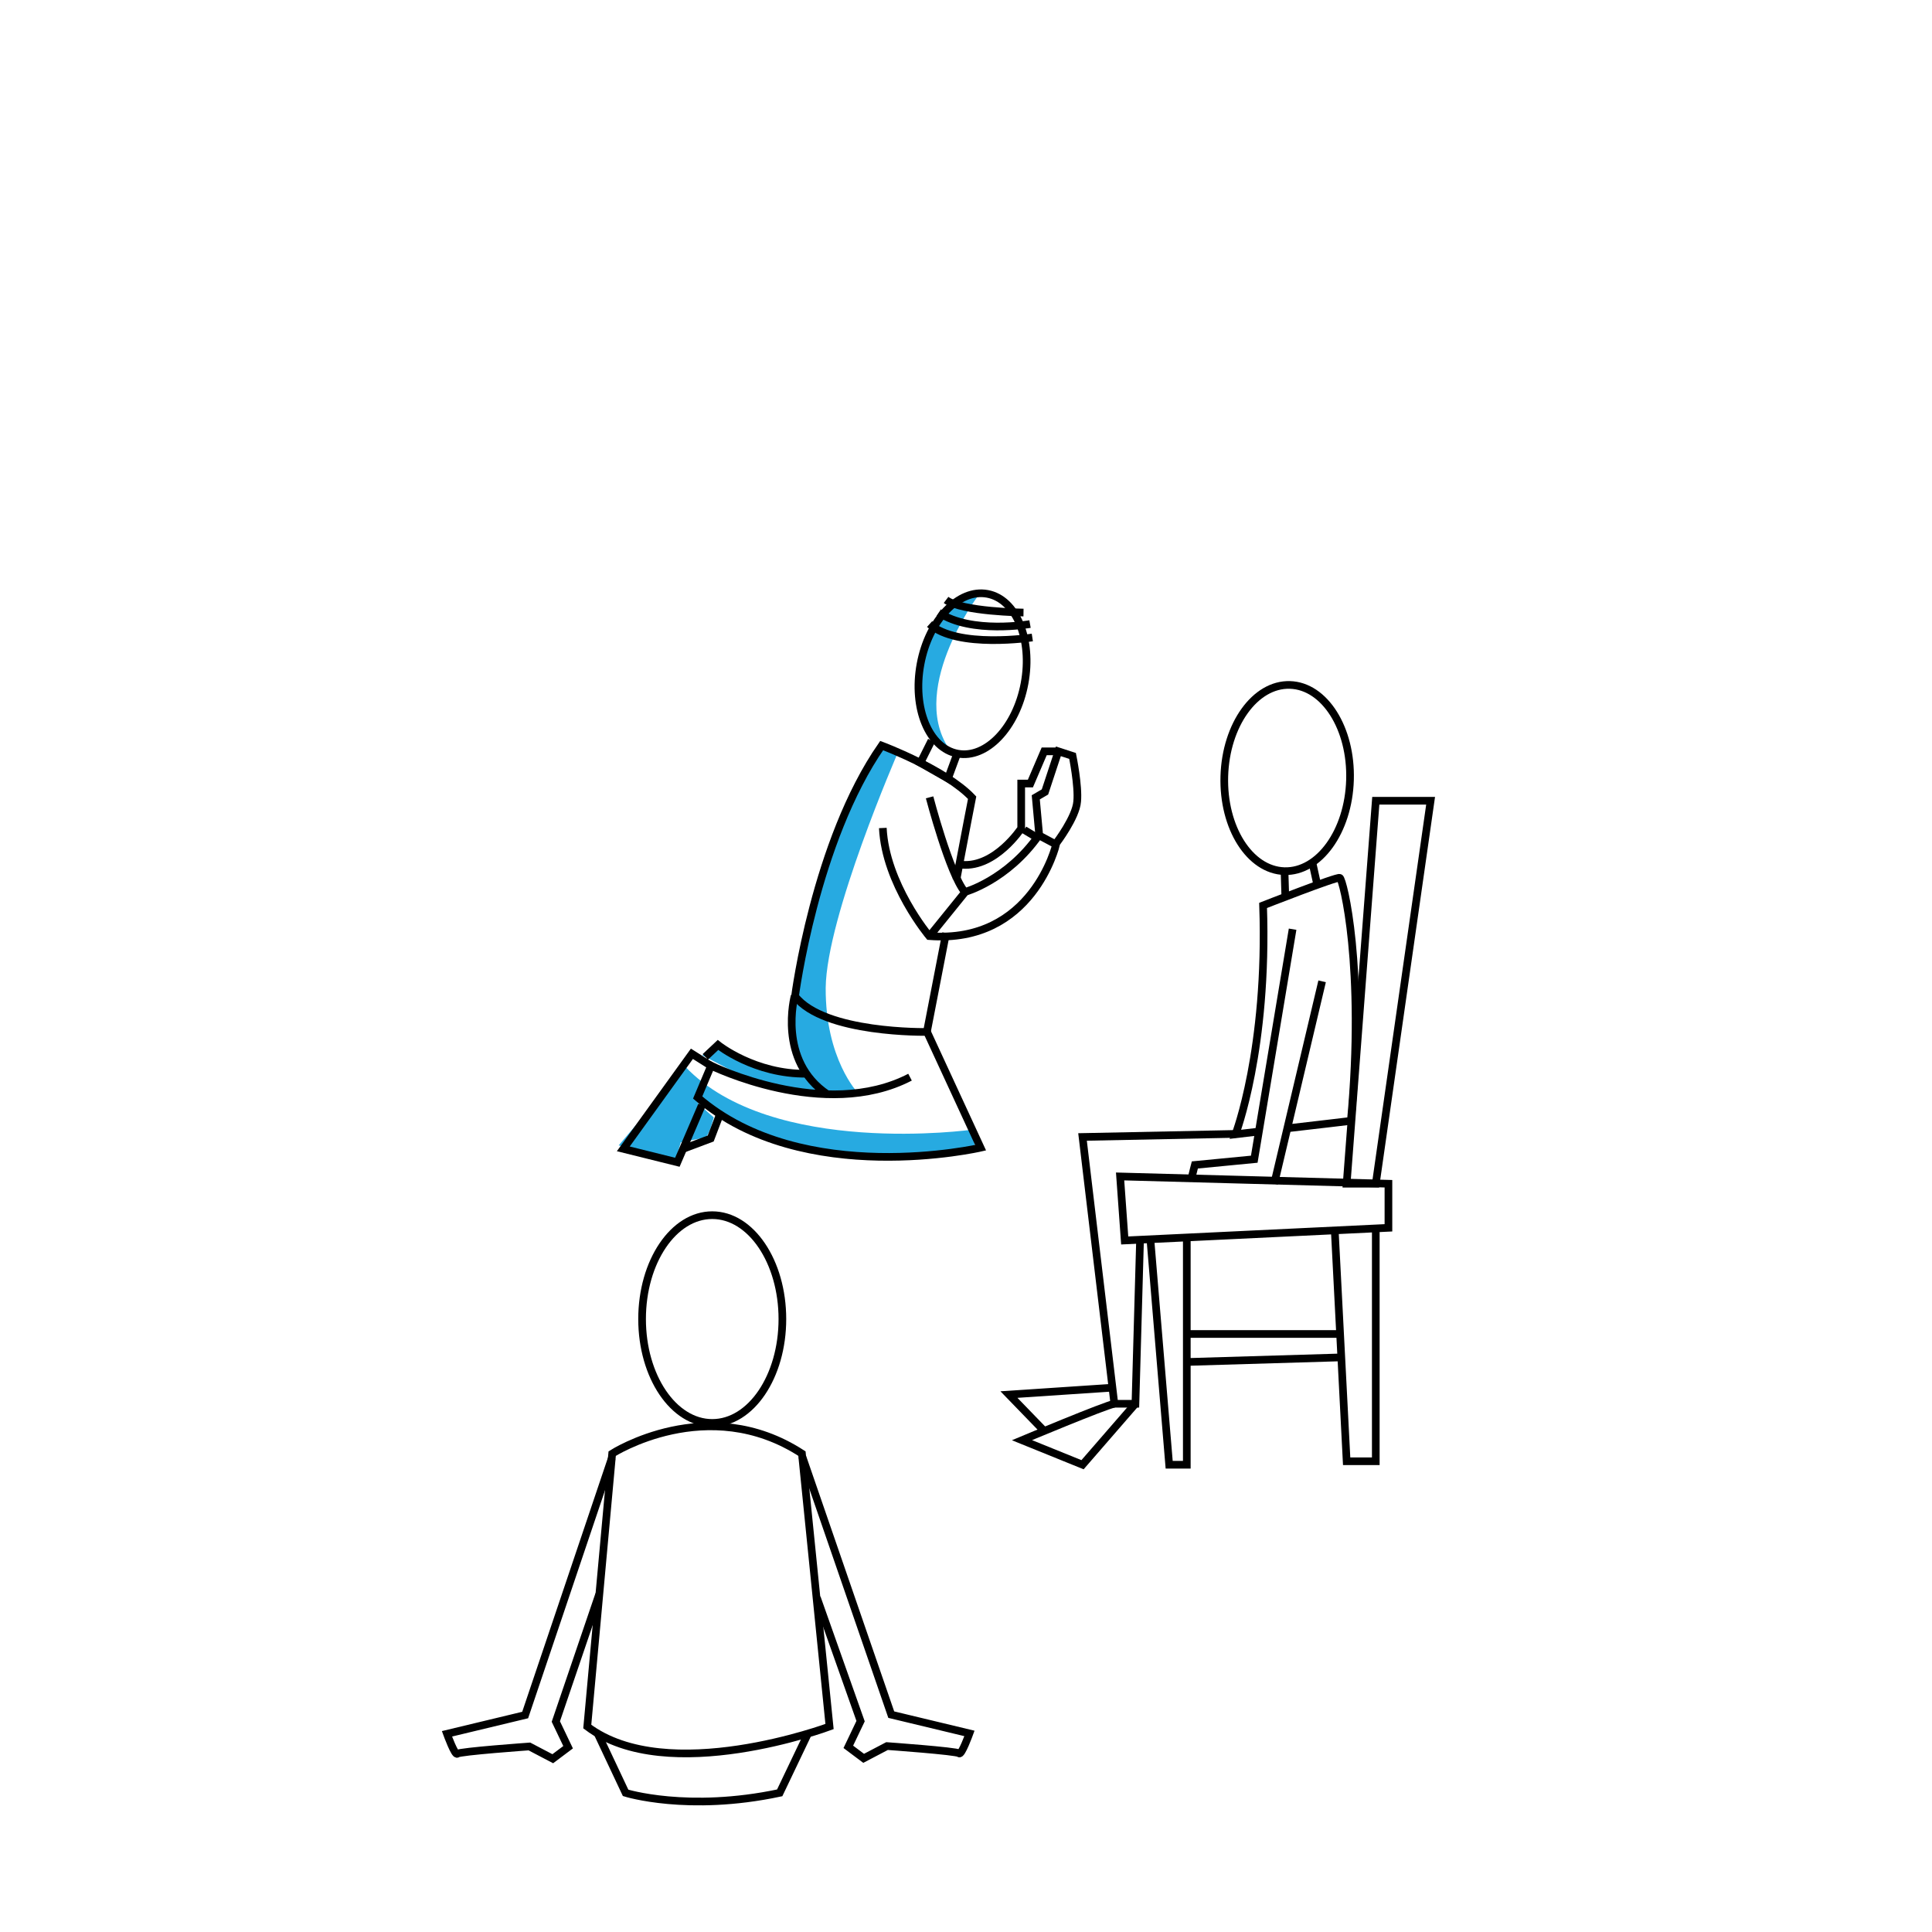 <svg version="1" xmlns="http://www.w3.org/2000/svg" width="504" height="504" viewBox="0 0 504 504"><path d="M255.1 155.5s-19.1 25.5-6.6 41.1c0 0-9.7-6.3-9.1-16.6.6-10.3 5.6-17.8 5.6-17.8s4.8-6.2 10.1-6.7zm-31.3 129.6l-12 .4-15.5-3.4-13.1-6.8 3.2-2.6s7.9 5.7 12.1 6c4.2.2 10.6.5 10.6.5s-4.8-9.2-1.6-23.7 13.1-43.3 13.1-43.3l9.9-17.4 3.7 1.6s-18.6 42.7-18.8 61.3c-.1 18.6 8.4 27.4 8.4 27.4zm-62.4 13.7l17.4-20.5c22.6 23.7 74.8 16.4 74.8 16.4l.9 5.4-4 .7s-27.6.9-28.4 1.4c-.7.5-9.4-1.8-18.7-3.9-9.4-2.1-21.4-10.6-21.4-10.6l-4.1 9 4.1-10v1.1l4.2 3.7s-1.2 4.8-2.2 5.2c-.9.3-5.7 1.1-6.4 1.3l-1.4 4.7-14.8-3.9z" fill="#27AAE1"/><path fill="none" stroke="#27AAE1" stroke-width="18" stroke-miterlimit="10" stroke-opacity="0" d="M233.8 155.9c8.8-1.4 17.8-1.3 26.5.2-11.4 1.6-22.7 3.3-34.1 4.9 13 .7 25.9 1.8 38.8 3.2-14.3 1.2-28.5 3.4-42.5 6.5 16.4 2 32.9 3.6 49.4 4.8-22.8 2.5-45.7 4.9-68.2 9.9 18.4 1.1 36.8 2.1 55.2 3.2-18.9 3.2-37.9 6.3-56.8 9.5 18.7 3.4 38.3.6 56.5 6-21.6 1.1-43.4 2.1-64.1 8.2 16.6 1.3 33.3 2.6 49.2 7.3-14.1.6-28.1 1.8-42.1 3.7-4.3.6-9 1.4-12.1 4.3 13.2 2.4 26.5 4.7 39.8 6.8-11.3 5.1-23.6 7.7-35.7 10.3 14.8 1.6 29.4 4.2 43.8 7.6-20.8 2-41.5 4.8-62.1 8.2-2.3.4-4.7.8-6.4 2.4 21.8.5 43.7 1.5 65 5.9-29.8 2.4-59.6 4.7-89.5 7.1-1.4.1-3.1.6-3.2 1.9 34 2.7 68.4-.7 102.3 3.2-6.2 3.3-13.5 3.9-20.6 4.2-24.3 1.2-48.9.2-72.7 4.9 36.4 9.2 74.5-.4 112.1-1.3-24.6 4.1-49.8.6-74.5 3.7-4.8.6-9.7 1.5-14 3.6 25.9 6 53 7.1 79.3 3.1"/><g fill="none" stroke="#000" stroke-width="2" stroke-miterlimit="10"><ellipse cx="185.8" cy="344.1" rx="18.3" ry="27.1"/><path d="M159.7 379.2s24.9-16 49.5 0l7.2 71.2s-42.3 15.8-63.2 0l6.5-71.2z"/><path d="M155.9 452.2l7.3 15.5s16.2 5.1 40.2 0l7.4-15.5m-51.2-71.8l-22.6 67-20.4 4.9s2.1 5.8 2.7 5.2c.6-.6 18.8-1.9 18.8-1.9l6.1 3.2 4-3-3.2-6.7 11.3-33.2m53-35.9l23.2 67.3 20.4 4.9s-2.1 5.8-2.7 5.2-18.8-1.9-18.8-1.9l-6.1 3.2-4-3 3.2-6.7-11.4-32.2m145.8-207.9l-7.6 99.9h7.6l14.3-99.9z"/><path d="M362.2 308.8l-70-1.9 1.2 16.7 68.8-3.3zm-62.1 14.5l4.9 58.8h4.6v-58.5m49.3-3.1v60.7h-7.6l-3.1-60.2m-38.6 27h40m-40 7.3l40.3-1.2"/><ellipse transform="rotate(-88.297 335.774 202.993) scale(1)" cx="335.8" cy="203" rx="24.3" ry="16.4"/><path d="M328.3 295.2c-3.5.4-6 .7-6 .7s8.5-22.1 7.2-59.7c0 0 19.1-7.5 20-7.2s6.6 23.3 2.9 63.4c0 0-8.3 1-16.2 1.9"/><path d="M337.2 242.4l-10 60-15.5 1.5s-.4 1.5-.8 3.2m21.5 1.7l12.5-52.8"/><path d="M322.3 295.8l-39.9.8 8.3 69.6h5.5l1.2-42.6"/><path d="M290.7 366.2c-2.4.4-24.1 9.5-24.1 9.5l15.8 6.4 13.8-15.9"/><path d="M290.2 362l-27 1.8 9.2 9.5m62.7-145.9l.2 6.6m7.1-8.8l1.1 5"/><ellipse transform="rotate(-79.432 253.679 175.778)" cx="253.7" cy="175.8" rx="21.2" ry="13.8"/><path d="M246.8 243.4c-2.6 13.5-5 25.8-5 25.8s-26.8.5-34.4-9.3c0 0 5.2-40.4 22.6-65.4 0 0 16.6 6.2 23.6 13.6 0 0-1.9 9.7-4.1 21.4"/><path d="M241.8 269.1l14 30.3s-46.3 10.7-73.8-13.1l3.5-8.3s29.6 14.6 51.9 3m-30.1-21.2s-4.6 16.9 8.6 25.7"/><path d="M185.4 278l-4.9-3.1-17.9 24.8 14.1 3.5 6.4-14.9m.9-12.6l3.3-3.1s9.6 7.7 23.2 7.5"/><path d="M178.2 299.7l7.2-2.7 2.4-6.3m55.2-97.5l-2.9 5.8 7.2 4.1 2.4-6.5m-7.2 11.4s5.2 19.9 9.2 24.7c0 0 11-3 19.3-14.8l4.5 2.4s-6.1 26-33.1 23.9c0 0-11.4-13.6-12.1-28.2m21.5 16.7l-9.3 11.5m28.6-26.3l-.9-9.9 2.4-1.4 3.5-10.6 3.7 1.2s1.6 7.8 1.2 11.9c-.3 4.1-5.4 10.8-5.4 10.8"/><path d="M275.6 196h-3.2l-3.6 8.4h-2.4v11.7s-6.7 10.2-15.4 9.5m16.2-9.1l3 1.8m-3.2-58.5s-16.1-.2-20.2-3.3m21.9 6.3s-15.3 2.7-23.8-3m24.4 6.5s-19.6 3-26.8-3.5"/></g></svg>